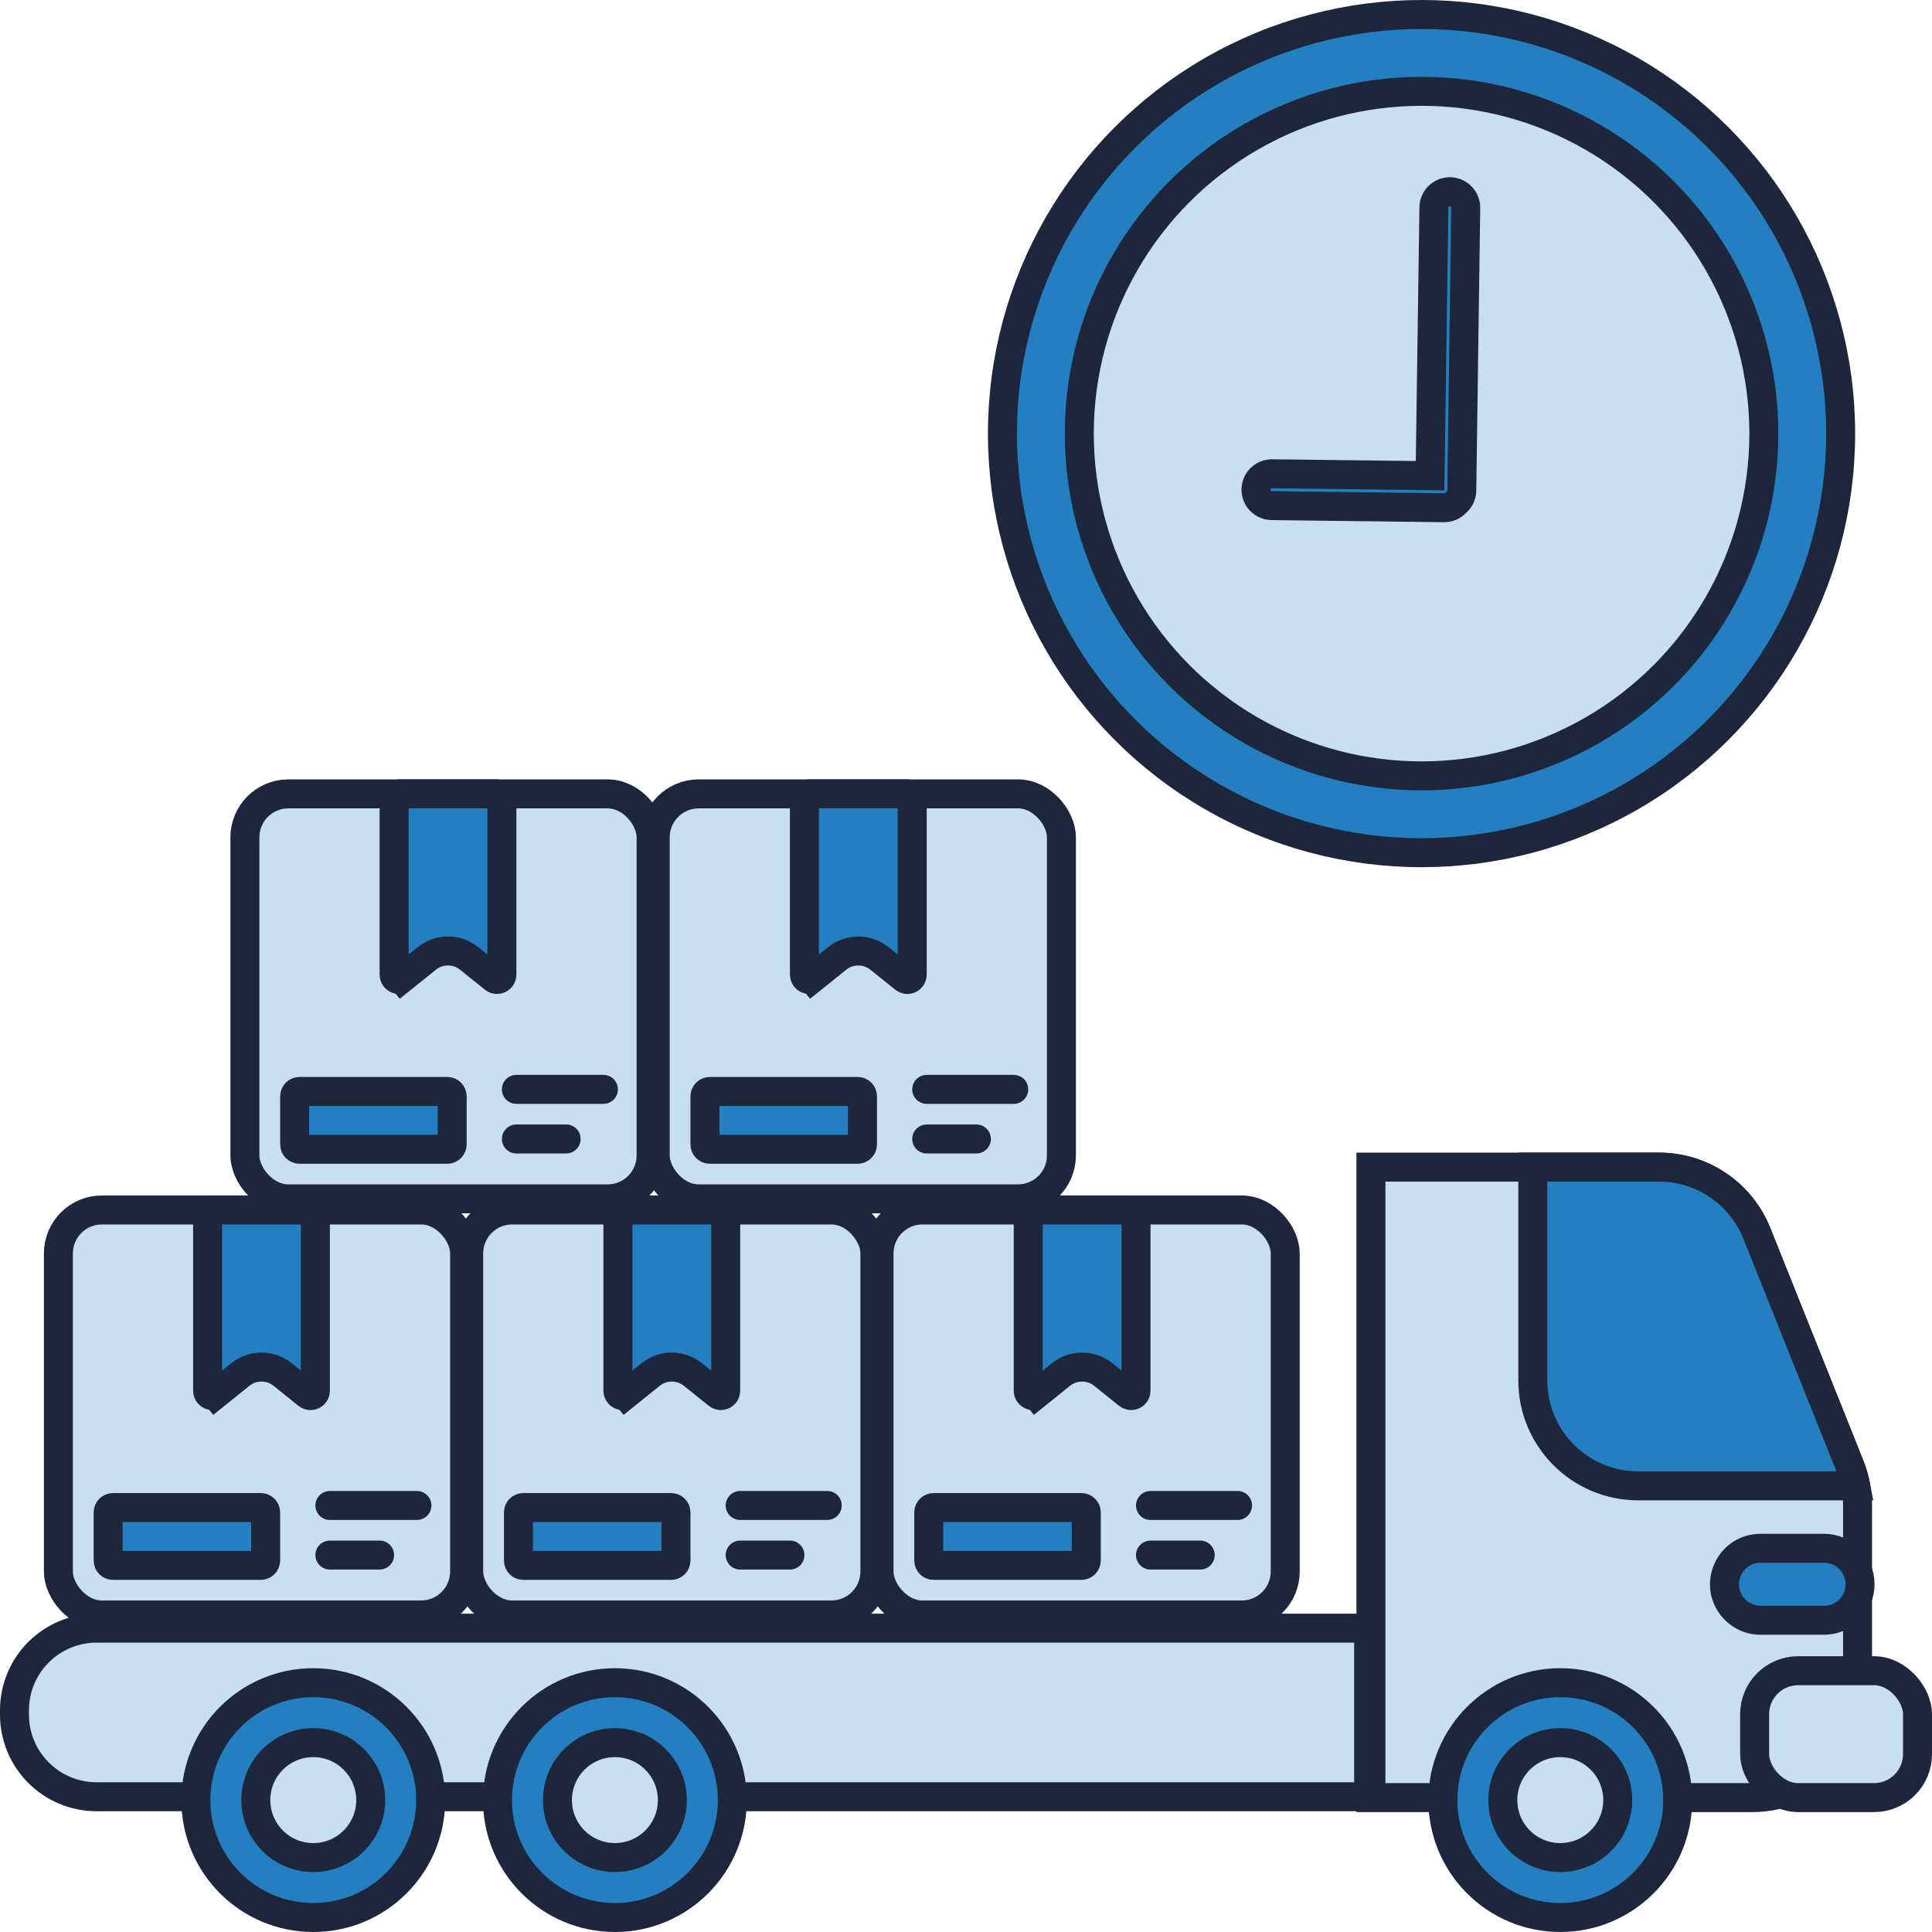 <svg width="100" height="100" viewBox="0 0 100 100" fill="none" xmlns="http://www.w3.org/2000/svg">
<path d="M0.75 88.523C0.75 86.175 2.653 84.273 5 84.273H70.841V93H5C2.653 93 0.75 91.097 0.75 88.75V88.523Z" fill="#C9DFEF" stroke="#1D263A" stroke-width="1.5"/>
<path d="M90.691 93.044H70.96V60.409H85.868C88.099 60.409 90.106 61.767 90.934 63.839L95.757 75.895C96.014 76.54 96.147 77.227 96.147 77.922V87.587C96.147 90.601 93.704 93.044 90.691 93.044Z" fill="#C9DFEF" stroke="#1D263A" stroke-width="1.5"/>
<path d="M95.757 75.895C95.888 76.223 95.986 76.562 96.052 76.907H84.795C81.781 76.907 79.338 74.464 79.338 71.451V60.409H85.868C88.099 60.409 90.106 61.767 90.934 63.839L95.757 75.895Z" fill="#237FC0" stroke="#1D263A" stroke-width="1.5"/>
<rect x="90.82" y="86.476" width="8.43" height="6.568" rx="2.25" fill="#C9DFEF" stroke="#1D263A" stroke-width="1.5"/>
<path d="M91.123 80.14H94.414C95.443 80.14 96.276 80.974 96.276 82.002C96.276 83.03 95.443 83.864 94.414 83.864H91.123C90.51 83.864 89.935 83.561 89.588 83.055C88.74 81.82 89.625 80.14 91.123 80.14Z" fill="#237FC0" stroke="#1D263A" stroke-width="1.5" stroke-linecap="round"/>
<circle cx="80.76" cy="93.173" r="6.077" fill="#237FC0" stroke="#1D263A" stroke-width="1.5"/>
<circle cx="80.76" cy="93.173" r="2.974" fill="#C9DFEF" stroke="#1D263A" stroke-width="1.5"/>
<circle cx="16.215" cy="93.173" r="6.077" fill="#237FC0" stroke="#1D263A" stroke-width="1.5"/>
<circle cx="16.215" cy="93.173" r="2.974" fill="#C9DFEF" stroke="#1D263A" stroke-width="1.5"/>
<circle cx="31.827" cy="93.173" r="6.077" fill="#237FC0" stroke="#1D263A" stroke-width="1.5"/>
<circle cx="31.827" cy="93.173" r="2.974" fill="#C9DFEF" stroke="#1D263A" stroke-width="1.5"/>
<rect x="3.023" y="62.628" width="21.025" height="20.963" rx="2.25" fill="#C9DFEF" stroke="#1D263A" stroke-width="1.5"/>
<path d="M11.152 72.18L11.622 72.765L11.152 72.18C10.989 72.312 10.745 72.195 10.745 71.985V62.878C10.745 62.74 10.857 62.628 10.995 62.628H16.075C16.213 62.628 16.325 62.74 16.325 62.878V71.985C16.325 72.195 16.082 72.312 15.918 72.18L14.632 71.146C13.991 70.631 13.079 70.631 12.439 71.146L11.152 72.18Z" fill="#237FC0" stroke="#1D263A" stroke-width="1.5"/>
<path d="M5.847 81.024C5.709 81.024 5.597 80.912 5.597 80.774L5.597 78.281C5.597 78.143 5.709 78.031 5.847 78.031L13.501 78.031C13.639 78.031 13.75 78.143 13.75 78.281L13.751 80.774C13.751 80.912 13.639 81.024 13.501 81.024L5.847 81.024Z" fill="#237FC0" stroke="#1D263A" stroke-width="1.5"/>
<path d="M17.075 77.923H21.58" stroke="#1D263A" stroke-width="1.5" stroke-linecap="round"/>
<path d="M17.075 80.49H19.648" stroke="#1D263A" stroke-width="1.5" stroke-linecap="round"/>
<rect x="24.26" y="62.628" width="21.025" height="20.963" rx="2.25" fill="#C9DFEF" stroke="#1D263A" stroke-width="1.5"/>
<path d="M32.39 72.18L32.86 72.765L32.39 72.18C32.226 72.312 31.983 72.195 31.983 71.985V62.878C31.983 62.74 32.095 62.628 32.233 62.628H37.312C37.45 62.628 37.562 62.74 37.562 62.878V71.985C37.562 72.195 37.319 72.312 37.156 72.18L35.869 71.146C35.229 70.631 34.317 70.631 33.676 71.146L32.39 72.18Z" fill="#237FC0" stroke="#1D263A" stroke-width="1.5"/>
<path d="M27.085 81.024C26.947 81.024 26.835 80.912 26.835 80.774L26.835 78.281C26.835 78.143 26.947 78.031 27.085 78.031L34.738 78.031C34.876 78.031 34.988 78.143 34.988 78.281L34.988 80.774C34.988 80.912 34.876 81.024 34.738 81.024L27.085 81.024Z" fill="#237FC0" stroke="#1D263A" stroke-width="1.5"/>
<path d="M38.312 77.923H42.817" stroke="#1D263A" stroke-width="1.5" stroke-linecap="round"/>
<path d="M38.312 80.49H40.886" stroke="#1D263A" stroke-width="1.5" stroke-linecap="round"/>
<rect x="45.498" y="62.628" width="21.025" height="20.963" rx="2.25" fill="#C9DFEF" stroke="#1D263A" stroke-width="1.5"/>
<path d="M53.627 72.18L54.097 72.765L53.627 72.18C53.464 72.312 53.221 72.195 53.221 71.985V62.878C53.221 62.74 53.333 62.628 53.471 62.628H58.55C58.688 62.628 58.8 62.74 58.8 62.878V71.985C58.8 72.195 58.557 72.312 58.393 72.18L57.107 71.146C56.466 70.631 55.554 70.631 54.914 71.146L53.627 72.18Z" fill="#237FC0" stroke="#1D263A" stroke-width="1.5"/>
<path d="M48.322 81.024C48.184 81.024 48.072 80.912 48.072 80.774L48.072 78.281C48.072 78.143 48.184 78.031 48.322 78.031L55.976 78.031C56.114 78.031 56.226 78.143 56.226 78.281L56.226 80.774C56.226 80.912 56.114 81.024 55.976 81.024L48.322 81.024Z" fill="#237FC0" stroke="#1D263A" stroke-width="1.5"/>
<path d="M59.55 77.923H64.055" stroke="#1D263A" stroke-width="1.5" stroke-linecap="round"/>
<path d="M59.55 80.49H62.123" stroke="#1D263A" stroke-width="1.5" stroke-linecap="round"/>
<rect x="12.676" y="41.091" width="21.025" height="20.963" rx="2.25" fill="#C9DFEF" stroke="#1D263A" stroke-width="1.5"/>
<path d="M20.806 50.643L21.275 51.227L20.806 50.643C20.642 50.774 20.399 50.658 20.399 50.448V41.341C20.399 41.203 20.511 41.091 20.649 41.091H25.728C25.866 41.091 25.978 41.203 25.978 41.341V50.448C25.978 50.658 25.735 50.774 25.572 50.643L24.285 49.609C23.645 49.094 22.732 49.094 22.092 49.609L20.806 50.643Z" fill="#237FC0" stroke="#1D263A" stroke-width="1.5"/>
<path d="M15.501 59.486C15.362 59.486 15.251 59.374 15.251 59.236L15.251 56.744C15.251 56.606 15.362 56.494 15.501 56.494L23.154 56.494C23.292 56.494 23.404 56.606 23.404 56.744L23.404 59.236C23.404 59.374 23.292 59.486 23.154 59.486L15.501 59.486Z" fill="#237FC0" stroke="#1D263A" stroke-width="1.5"/>
<path d="M26.728 56.386H31.233" stroke="#1D263A" stroke-width="1.5" stroke-linecap="round"/>
<path d="M26.728 58.953H29.302" stroke="#1D263A" stroke-width="1.5" stroke-linecap="round"/>
<rect x="33.914" y="41.091" width="21.025" height="20.963" rx="2.25" fill="#C9DFEF" stroke="#1D263A" stroke-width="1.5"/>
<path d="M42.043 50.643L42.513 51.227L42.043 50.643C41.88 50.774 41.637 50.658 41.637 50.448V41.341C41.637 41.203 41.748 41.091 41.887 41.091H46.966C47.104 41.091 47.216 41.203 47.216 41.341V50.448C47.216 50.658 46.973 50.774 46.809 50.643L45.523 49.609C44.882 49.094 43.97 49.094 43.33 49.609L42.043 50.643Z" fill="#237FC0" stroke="#1D263A" stroke-width="1.5"/>
<path d="M36.738 59.486C36.6 59.486 36.488 59.374 36.488 59.236L36.488 56.744C36.488 56.606 36.6 56.494 36.738 56.494L44.392 56.494C44.53 56.494 44.642 56.606 44.642 56.744L44.642 59.236C44.642 59.374 44.53 59.486 44.392 59.486L36.738 59.486Z" fill="#237FC0" stroke="#1D263A" stroke-width="1.5"/>
<path d="M47.966 56.386H52.471" stroke="#1D263A" stroke-width="1.5" stroke-linecap="round"/>
<path d="M47.966 58.953H50.539" stroke="#1D263A" stroke-width="1.5" stroke-linecap="round"/>
<circle cx="73.579" cy="22.443" r="21.693" fill="#237FC0"/>
<circle cx="73.579" cy="22.443" r="21.693" fill="#237FC0"/>
<circle cx="73.579" cy="22.443" r="21.693" stroke="#1D263A" stroke-width="1.5"/>
<circle cx="73.58" cy="22.443" r="17.716" fill="#C9DFEF" stroke="#1D263A" stroke-width="1.5"/>
<path d="M75.662 25.379L75.662 25.381C75.659 25.62 75.556 25.833 75.391 25.982L75.37 26.002L75.35 26.023C75.197 26.184 74.981 26.282 74.742 26.279L65.825 26.17C65.37 26.164 65.004 25.791 65.01 25.335C65.015 24.881 65.387 24.517 65.842 24.522L73.272 24.613L74.02 24.623L74.031 23.874L74.219 10.74L74.219 10.737C74.224 10.283 74.597 9.919 75.051 9.924C75.506 9.93 75.871 10.303 75.866 10.758C75.866 10.758 75.866 10.759 75.866 10.759L75.662 25.379Z" fill="#237FC0" stroke="#1D263A" stroke-width="1.5"/>
</svg>
